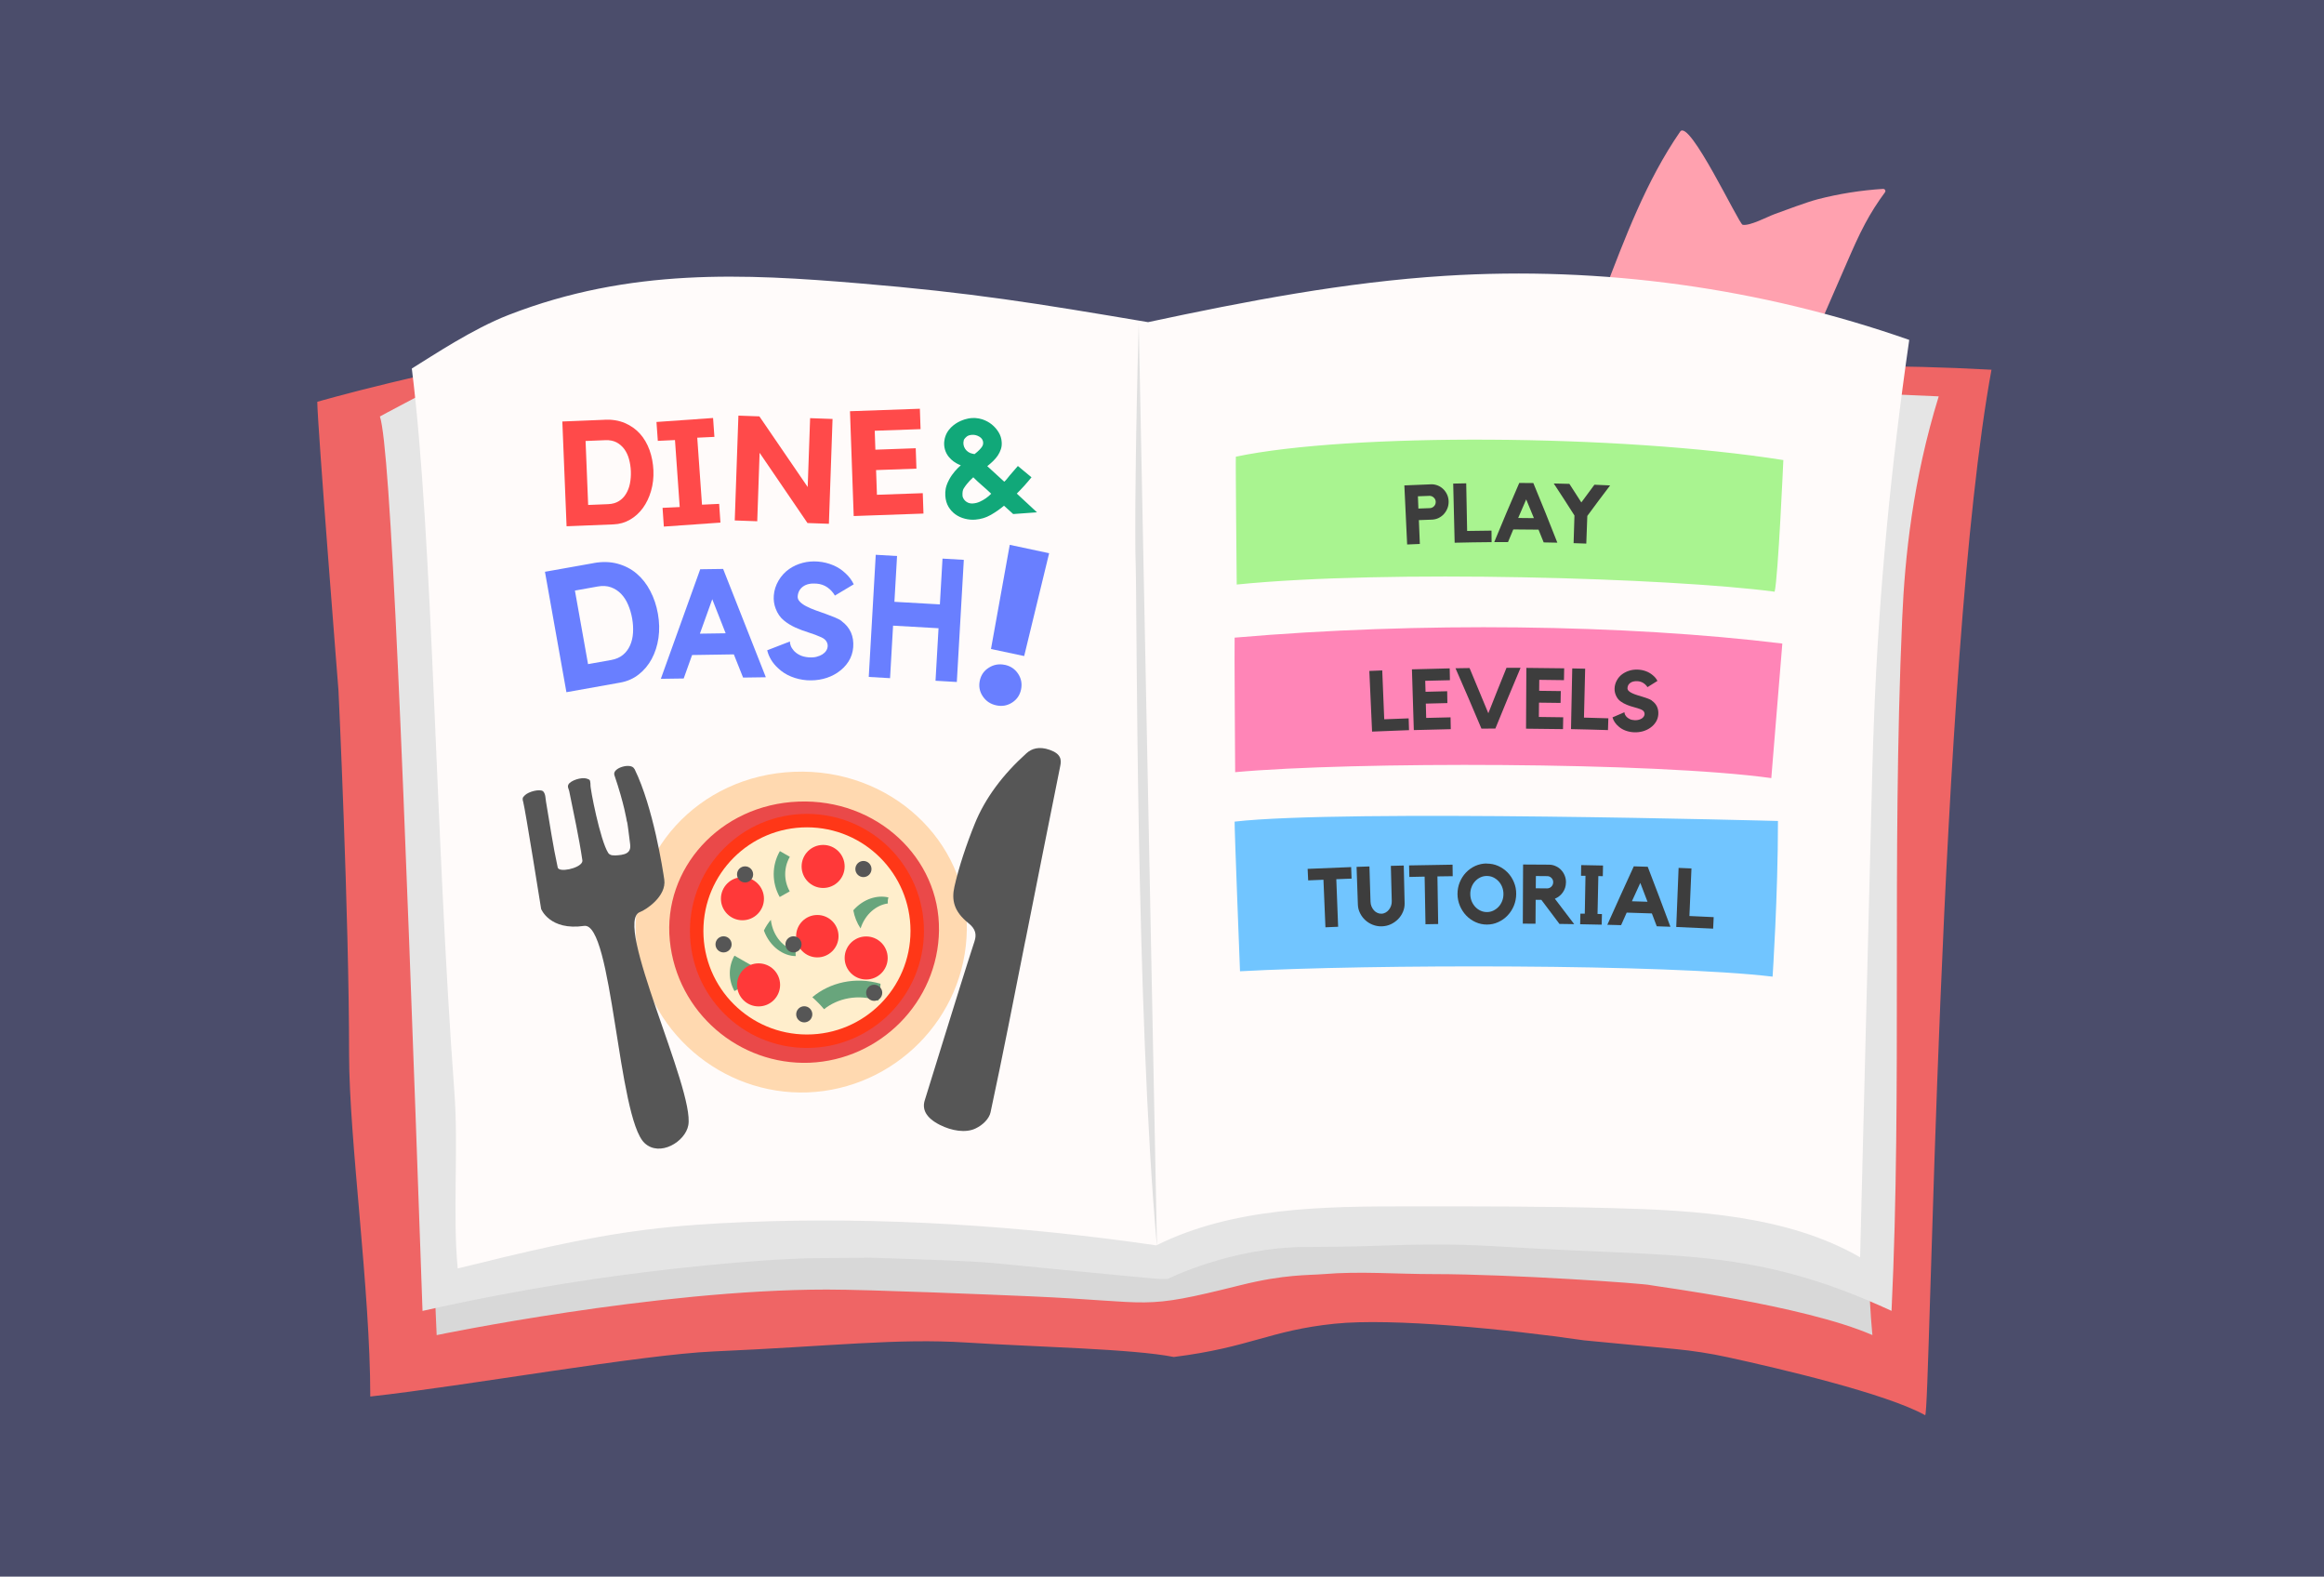 <?xml version="1.0" encoding="UTF-8"?>
<svg xmlns="http://www.w3.org/2000/svg" xmlns:xlink="http://www.w3.org/1999/xlink" viewBox="0 0 432 293">
  <defs>
    <style>
      .cls-1 {
        fill: #e0e0e0;
      }

      .cls-1, .cls-2, .cls-3, .cls-4, .cls-5, .cls-6, .cls-7, .cls-8, .cls-9, .cls-10, .cls-11, .cls-12, .cls-13, .cls-14, .cls-15, .cls-16, .cls-17, .cls-18, .cls-19 {
        stroke-width: 0px;
      }

      .cls-2 {
        fill: #565656;
      }

      .cls-3 {
        fill: #ef6565;
        filter: url(#drop-shadow-1);
      }

      .cls-4 {
        fill: #ff4a4a;
      }

      .cls-5 {
        fill: #3d3d3d;
      }

      .cls-6 {
        fill: #fffbfa;
        filter: url(#drop-shadow-2);
      }

      .cls-7 {
        fill: #e5e5e5;
      }

      .cls-8 {
        fill: #68a57c;
      }

      .cls-9 {
        fill: #a9f490;
      }

      .cls-10 {
        fill: #ff85b7;
      }

      .cls-11 {
        fill: #4b4d6b;
      }

      .cls-12 {
        fill: #ff3939;
      }

      .cls-13 {
        fill: #11a879;
      }

      .cls-14 {
        fill: #ea4949;
      }

      .cls-15 {
        fill: #71c5ff;
      }

      .cls-16 {
        fill: #ffd9b0;
      }

      .cls-20 {
        fill: #fec;
        stroke: #ff3717;
        stroke-miterlimit: 10;
        stroke-width: 2.5px;
      }

      .cls-17 {
        fill: #ffa1af;
      }

      .cls-18 {
        fill: #697fff;
      }

      .cls-19 {
        fill: #d8d8d8;
      }
    </style>
    <filter id="drop-shadow-1" filterUnits="userSpaceOnUse">
      <feOffset dx="0" dy="2"/>
      <feGaussianBlur result="blur" stdDeviation="6"/>
      <feFlood flood-color="#000" flood-opacity=".75"/>
      <feComposite in2="blur" operator="in"/>
      <feComposite in="SourceGraphic"/>
    </filter>
    <filter id="drop-shadow-2" filterUnits="userSpaceOnUse">
      <feOffset dx="0" dy="0"/>
      <feGaussianBlur result="blur-2" stdDeviation="6"/>
      <feFlood flood-color="#000" flood-opacity=".75"/>
      <feComposite in2="blur-2" operator="in"/>
      <feComposite in="SourceGraphic"/>
    </filter>
  </defs>
  <g id="Layer_1" data-name="Layer 1">
    <rect class="cls-11" width="432" height="293"/>
  </g>
  <g id="Layer_2" data-name="Layer 2">
    <path class="cls-3" d="M248.09,244c10.67-1.11,32.2,1.03,46.37,3.09l16.9,1.61c3.32.32,6.61.83,9.86,1.54,9.47,2.07,29.38,6.72,36.64,10.76h0c.96.35,2.47-140.57,12.33-194.29-35.6-1.96-60.92,1.03-86.66.53-58.61-1.14-100.46,9.41-114.25-.53-25.71-18.53-110.3,5.96-110.3,5.96,0,3.98,3.94,53.67,3.94,53.67,0,0,1.97,41.74,1.97,67.58,0,15.9,3.94,43.73,3.94,63.61,17.87-1.98,50.33-7.79,63.83-8.38,22.18-.97,34.01-2.48,47.07-1.65,12.79.82,30.94,1.17,38.46,2.68,14.26-1.79,17.71-4.91,29.88-6.18Z"/>
    <path class="cls-19" d="M81.16,248.12s40.67-8.47,72.58-8.47c7.92,0,31.42.98,37.68,1.25,23.7,1.03,20.19,2.68,39.16-2.06,8.24-2.06,12.61-1.82,15.46-2.06,6.79-.57,13.39,0,20.61,0,13.98,0,39.28,1.74,40.19,2.06.4.14,28.47,3.7,41.22,9.27,0,0-2.06-19.58,1.03-28.85-39.77-1.49-84.18-2.52-123.95-4.01-29.19-1.09-58.39-2.19-87.6-2.65-7.83-.13-15.66.24-23.47.91-5.68.49-15.86.9-24.66,6.89-1.06.72-9.17,4.44-9.27,2.98-.17-2.32,1.03,24.73,1.03,24.73Z"/>
    <path class="cls-17" d="M350.05,35.11c.34-.02.54.36.34.63-1.37,1.85-2.61,3.79-3.69,5.82-1.22,2.27-2.25,4.63-3.28,6.99-2.19,5.04-4.39,10.07-6.58,15.11-.18.41-.38.85-.76,1.09-.49.31-1.13.2-1.69.07-10.81-2.31-21.78-3.88-32.8-4.71-1.45-2.32-2.04-3.26-3.49-5.58,3.98-10.37,7.9-20.92,14.22-30.07,1.71-2.48,10.9,17.15,11.61,17.31,1.31.28,4.66-1.52,5.94-1.98,1.98-.72,5.98-2.23,8.02-2.76,3.99-1.03,8.07-1.67,12.18-1.93Z"/>
    <path class="cls-7" d="M215.32,237.66c.48.01.95.02.95.02.31,0,.58,0,.78,0,0,0,11.87-5.94,25.72-5.94,17.03,0,20.58-1.06,37.6,0,31.66,1.98,45.51,0,71.24,11.87,1.98-41.56,0-83.11,1.98-128.62.5-11.57,1.98-25.72,6.79-41.33-19.15-.83-38.3-1.66-57.44-2.49-3.63-.16-34.16-1.11-68.84-1.43-63.9-.59-80.99-2.52-112.03-6.19-5.94-.7-21.16-3.43-21.77-1.98-.12.3-29.7,15.76-29.68,15.83,1.98,5.94,4.32,63.41,7.92,166.22,18.85-4.24,35.02-6.56,47.49-7.92,11.99-1.3,19.83-1.78,25.39-1.89,0,0,0,0,0,0,5.06,0,10.23-.09,10.23-.09,12.89.43,19.33.64,23.72,1.07,2.55.25,28.77,2.84,29.95,2.87Z"/>
    <path class="cls-6" d="M76.56,68.48c3.94-2.43,11.29-7.35,17.95-9.94,22.63-8.81,43.97-7.66,65.16-5.89,21.12,1.76,32.84,3.69,53.74,7.22,18.24-3.9,36.62-7.44,55.23-8.61,29.16-1.83,58.69,2.24,86.26,11.91-3.35,23.21-5.64,46.8-6.54,70.23-.24,6.1-.39,12.2-.54,18.3-.68,27.32-1.37,54.64-2.05,81.96-13.49-7.79-30.68-8.74-46.26-9.15-12.58-.33-25.17-.33-37.75-.32-15.94,0-32.54.17-46.82,7.25-24.97-3.65-51.4-5.37-76.62-4.32-6.02.25-12.04.64-18.01,1.38-11.9,1.48-23.58,4.36-35.23,7.23-.96-10.12.16-22.34-.61-32.69-3.57-48.15-3.96-102.9-7.92-134.56Z"/>
    <path class="cls-1" d="M211.68,60.08c-.57,19.29-.77,39.54-.57,45.01.24,6.4,0,83.11,3.96,126.64"/>
    <g>
      <path class="cls-4" d="M112.39,78c1.41-.06,2.67.15,3.77.62,1.1.47,2.03,1.13,2.8,1.98.76.85,1.35,1.86,1.78,3.04.42,1.18.66,2.43.72,3.77s-.09,2.63-.44,3.83c-.35,1.2-.85,2.25-1.51,3.16-.66.91-1.46,1.63-2.39,2.17-.93.54-1.96.84-3.08.88l-8.72.35-.79-19.47,7.87-.32ZM113.04,93.69c.79-.03,1.45-.22,2-.56.55-.34.99-.79,1.33-1.36.34-.56.59-1.2.73-1.92.14-.72.2-1.47.17-2.26s-.15-1.54-.34-2.25-.49-1.34-.87-1.87c-.39-.53-.87-.95-1.45-1.26-.58-.3-1.27-.44-2.05-.41l-3.71.15.48,11.89,3.71-.15Z"/>
      <path class="cls-4" d="M132.55,77.68l.25,3.51-3.19.15.88,12.45,3.19-.15.24,3.48-10.52.74-.24-3.48,3.19-.15-.88-12.45-3.19.15-.25-3.51,10.52-.74Z"/>
      <path class="cls-4" d="M150.58,77.71l4.18.15-.68,19.48-3.98-.14-8.9-13.05-.44,12.72-4.18-.15.68-19.48,3.9.14,8.98,13.13.45-12.8Z"/>
      <path class="cls-4" d="M158.02,76.42l12.97-.46.13,3.79-8.52.3.12,3.52,7.5-.27.13,3.79-7.5.27.16,4.59,8.52-.3.13,3.79-12.97.46-.69-19.48Z"/>
      <path class="cls-13" d="M178.64,78.2c.18-.08,1.02-.45,2.04-.51.33-.02.6,0,.66,0,.43.03.86.11,1.29.25.64.22,1.22.53,1.73.94.51.41.93.9,1.27,1.45.34.56.53,1.16.57,1.8.04.49-.01.94-.15,1.35-.14.41-.32.8-.57,1.17-.24.36-.54.71-.88,1.04-.34.33-.7.64-1.08.94l3.16,2.89c.18-.15.35-.33.51-.54.16-.21.33-.42.5-.62l1.52-1.76,2.53,2.1c-.42.52-.86,1.04-1.32,1.55-.47.52-.94,1.01-1.41,1.48l3.75,3.48-4.42.32-1.71-1.55c-.77.65-1.6,1.22-2.47,1.72-.88.5-1.84.79-2.87.87-.66.05-1.31-.01-1.95-.18-.64-.16-1.22-.43-1.74-.8-.52-.37-.95-.84-1.29-1.41-.34-.57-.54-1.26-.59-2.05-.03-.44,0-.87.07-1.29.05-.26.18-.86.65-1.73.63-1.16,1.47-2.04,2.16-2.64-.27-.09-2.31-.85-2.93-2.87-.35-1.15-.06-2.12.03-2.41.61-1.94,2.46-2.78,2.94-3ZM180.86,93.56c.45-.03.88-.14,1.29-.33s.78-.4,1.09-.62c.36-.25.7-.53,1.01-.86-.56-.53-1.12-1.04-1.68-1.52-.56-.48-1.11-.99-1.65-1.53-.46.41-.87.84-1.24,1.31-.16.2-.34.45-.53.75-.2.3-.27.76-.23,1.38,0,.13.06.29.15.47s.22.34.38.49c.16.15.35.27.59.36.23.09.51.13.82.11ZM180.67,80.81c-.42.03-.74.14-.97.32-.23.19-.4.38-.51.57-.01.03-.03.07-.04.13-.31,1.13.46,2.27,1.64,2.49l.37.07c.38-.3.68-.56.9-.79.22-.23.38-.42.48-.58s.16-.3.19-.43c.02-.13.03-.24.03-.34-.03-.47-.27-.84-.71-1.1-.44-.26-.9-.38-1.38-.34Z"/>
      <path class="cls-18" d="M110.35,104.64c1.62-.29,3.11-.25,4.46.12,1.35.37,2.53.98,3.54,1.84,1.01.86,1.86,1.94,2.53,3.23.68,1.29,1.15,2.71,1.42,4.24s.31,3.06.1,4.49c-.21,1.44-.63,2.73-1.25,3.89-.62,1.15-1.43,2.12-2.42,2.89-.99.78-2.13,1.28-3.42,1.51l-10.02,1.79-3.99-22.38,9.04-1.61ZM113.58,122.66c.9-.16,1.64-.48,2.22-.96.58-.48,1.02-1.08,1.33-1.78.31-.7.49-1.48.54-2.34.05-.85,0-1.73-.16-2.64s-.41-1.75-.75-2.55-.77-1.47-1.31-2.03c-.53-.55-1.16-.96-1.88-1.22-.72-.26-1.53-.31-2.44-.15l-4.26.76,2.44,13.67,4.26-.76Z"/>
      <path class="cls-18" d="M134.42,105.73l7.94,20.13-4.23.06-1.72-4.31-7.76.12-1.56,4.36-4.25.06,7.32-20.36,4.25-.06ZM134.89,117.69l-2.49-6.33-2.3,6.4,4.79-.07Z"/>
      <path class="cls-18" d="M156.47,115.45c.77.57,1.34,1.26,1.71,2.08.36.82.5,1.74.42,2.77-.08.96-.37,1.85-.88,2.65-.51.8-1.2,1.49-2.07,2.07-.78.52-1.66.9-2.62,1.14-.96.24-1.97.32-3.02.26-1.05-.08-2.03-.31-2.96-.69-.93-.38-1.73-.9-2.42-1.56-1.04-.95-1.71-2.06-2.02-3.32l4.23-1.64c-.02.2.03.46.14.77s.3.62.57.93c.27.31.63.58,1.08.81.45.24,1.01.38,1.69.44.54.04,1.03.01,1.46-.1.43-.11.79-.26,1.09-.45.3-.19.53-.41.7-.67.17-.26.26-.53.28-.81.03-.32-.05-.63-.23-.93-.18-.3-.48-.54-.89-.74-.75-.34-1.55-.65-2.4-.91-.85-.26-1.67-.57-2.46-.92-.79-.36-1.52-.8-2.17-1.34-.66-.54-1.16-1.26-1.5-2.15-.31-.79-.43-1.62-.36-2.49.08-.97.37-1.88.88-2.75s1.17-1.59,1.97-2.15c.76-.53,1.6-.91,2.52-1.15s1.87-.32,2.86-.24,1.92.31,2.8.68c.88.37,1.65.88,2.32,1.52.65.6,1.16,1.28,1.51,2.03l-3.5,2.09c-.36-.62-.83-1.12-1.41-1.53-.58-.4-1.25-.63-2.01-.69-1.05-.08-1.87.09-2.49.53-.61.44-.95,1.05-1.01,1.83-.03.36.11.7.4,1,.3.31.69.59,1.19.85.49.26,1.06.5,1.68.73.63.22,1.25.44,1.86.66.62.22,1.2.45,1.75.67s.99.46,1.32.71Z"/>
      <path class="cls-18" d="M175.2,103.81l3.96.23-1.3,22.7-3.96-.23.56-9.76-8.45-.48-.56,9.76-3.96-.23,1.3-22.7,3.96.23-.49,8.51,8.45.48.49-8.51Z"/>
      <path class="cls-18" d="M186.78,123.55c1.07.23,1.89.78,2.48,1.67.58.88.76,1.85.54,2.91s-.78,1.87-1.67,2.44c-.89.57-1.87.74-2.94.51s-1.9-.78-2.5-1.67c-.6-.88-.78-1.86-.56-2.91s.79-1.87,1.7-2.43c.91-.57,1.89-.74,2.96-.51ZM184.21,120.61l3.49-19.36,7.32,1.56-4.64,19.11-6.17-1.31Z"/>
    </g>
    <path class="cls-16" d="M179.72,172.74c-.21,16.48-13.5,29.63-29.55,30.27-16.05.61-30.25-11.47-31.87-27.87-1.62-16.37,11.43-31.02,29.32-31.71,17.88-.71,32.32,12.86,32.1,29.31Z"/>
    <path class="cls-14" d="M174.55,172.84c-.17,13.42-11,24.14-24.07,24.66-13.08.5-24.64-9.34-25.97-22.7-1.32-13.34,9.31-25.27,23.88-25.83,14.57-.58,26.33,10.48,26.15,23.88Z"/>
    <path class="cls-2" d="M114.24,158.98c1.83-.08,3.15-.33,2.89-2.14-.19-1.31-.48-4.15-.61-4.22,0,0-.46-3.16-2.33-8.63,0,0,0-.01,0-.02-.31-1.29,3.06-2.25,3.68-1.15.03.05.08.1.11.15,3.45,7.06,5.24,18.69,5.5,20.48.46,3.16-3.5,5.68-4.51,6.04-5.12,1.82,10.17,32.98,8.98,39.61-.55,3.09-5.32,5.96-8.13,3.33-4.98-4.66-5.97-41.13-11.24-40.36-6.41.93-7.99-3.15-7.99-3.15,0,0-2.95-18.51-3.34-19.93-.02-.09-.23-.57.04-.9.08-.1.18-.2.29-.31.74-.7,2.67-1.16,3.31-.77.05.03.08.06.11.09.43.52.38,1.22.49,1.85.7,4.09,1.29,8.21,2.18,12.25,0,0,0,.01,0,.02.26.97,3.95.19,4.51-.95.06-.13.09-.24.08-.35-.64-4.35-1.59-8.61-2.45-12.9-.08-.4-.38-.77-.15-1.22h0c.39-.76,2.41-1.41,3.39-1.11.14.04.28.09.39.15.17.08.24.22.26.37.06.31.07.58.06.62-.09.59,1.8,10.34,3.29,12.66.24.38.67.5,1.17.47Z"/>
    <path class="cls-2" d="M190.6,174.78c-2.12,10.65-4.18,21.31-6.47,31.93-.25,1.17-1.4,2.36-2.82,3.02-1.81.85-4.39.44-6.62-.69-2.56-1.3-3.32-2.87-2.79-4.56,1.24-4,2.47-8,3.72-12,1.83-5.86,3.63-11.72,5.53-17.56.38-1.18.28-2.24-1.13-3.36-2.77-2.21-3.14-4.37-2.61-6.76.81-3.64,2.26-7.94,3.77-11.67,1.94-4.81,5.25-9.2,9.59-13.11.02-.02.04-.04.07-.06.93-.84,2.31-1.3,4.28-.61,2.13.75,2.2,1.84,1.97,2.98-2.18,10.81-4.33,21.63-6.48,32.45Z"/>
    <circle class="cls-20" cx="150" cy="173" r="20.5"/>
    <circle class="cls-12" cx="138.01" cy="167.02" r="4"/>
    <circle class="cls-12" cx="161.01" cy="178.03" r="4"/>
    <circle class="cls-12" cx="151.93" cy="173.98" r="3.94"/>
    <path class="cls-8" d="M159.97,172.54c-.68-1.02-1.14-2.17-1.35-3.37,1.85-2.11,4.43-2.9,6.53-2.39-.12.38-.15.77-.11,1.12-2.12.29-4.21,1.96-5.07,4.64Z"/>
    <path class="cls-8" d="M136.53,177.59c-1.16,2.04-1.16,4.54,0,6.59,1.85-1.06,3.71-2.12,5.56-3.17-.04-.07-.04-.16,0-.24-1.85-1.06-3.71-2.12-5.56-3.17Z"/>
    <path class="cls-8" d="M146.8,165.65c-.62.35-1.24.7-1.86,1.05-1.5-2.65-1.49-5.89.03-8.53.62.36,1.23.71,1.85,1.06-1.14,1.98-1.15,4.42-.02,6.42Z"/>
    <circle class="cls-12" cx="141.01" cy="183.03" r="4"/>
    <circle class="cls-12" cx="153.01" cy="161.02" r="4"/>
    <path class="cls-8" d="M163.68,182.82c-.06,1.07-.19,2.13-.4,3.15-3.8-1.3-7.57-.44-10.1,1.58-.66-.79-1.39-1.53-2.18-2.23,3.23-2.71,7.95-3.88,12.68-2.5Z"/>
    <path class="cls-8" d="M147.93,176.64c-.05.32-.06.67-.02,1.04-2.22,0-4.79-1.68-5.91-4.75.35-.72.78-1.39,1.29-1.99.39,3.21,2.53,5.31,4.64,5.7Z"/>
    <circle class="cls-2" cx="160.5" cy="161.5" r="1.5"/>
    <circle class="cls-2" cx="149.5" cy="188.5" r="1.5"/>
    <circle class="cls-2" cx="138.5" cy="162.5" r="1.5"/>
    <circle class="cls-2" cx="162.5" cy="184.5" r="1.5"/>
    <circle class="cls-2" cx="134.5" cy="175.5" r="1.5"/>
    <circle class="cls-2" cx="147.5" cy="175.5" r="1.5"/>
  </g>
  <g id="Layer_3" data-name="Layer 3">
    <path class="cls-9" d="M331.5,85.5s-.97,21.9-1.62,24.46c-19.41-2.56-72.18-4.14-99.99-1.33,0,0-.23-23.16-.16-23.76,21.01-4.42,71.03-4.22,101.78.63Z"/>
    <path class="cls-10" d="M331.31,119.6l-2.05,25c-21.8-3.02-77.86-3.08-99.66-1.1,0,0-.17-24.39-.1-25,34.25-2.97,72.76-2.46,101.81,1.1Z"/>
    <path class="cls-15" d="M330.5,152.56c0,13.94-1,28.94-1,28.94-19.74-2.37-74.88-2.32-99-1,0,0-1.06-27.07-1-27.81,20-2.33,101-.12,101-.12Z"/>
    <g>
      <path class="cls-5" d="M257.32,133.67c1.51-.06,3.02-.12,4.53-.17.02.73.05,1.46.07,2.19-2.29.08-4.58.17-6.87.27-.17-3.76-.34-7.51-.51-11.27.8-.04,1.6-.07,2.4-.1.12,3.03.25,6.05.37,9.08Z"/>
      <path class="cls-5" d="M262.47,124.39c2.34-.07,4.67-.13,7.01-.18.01.73.03,1.46.04,2.2-1.53.03-3.06.07-4.59.11.02.68.04,1.36.06,2.04,1.34-.04,2.68-.07,4.02-.1.01.73.03,1.46.04,2.2-1.34.03-2.67.06-4.01.1.02.89.05,1.77.07,2.66,1.51-.04,3.02-.08,4.53-.11.01.73.03,1.46.04,2.2-2.29.04-4.58.1-6.87.17-.12-3.76-.24-7.52-.35-11.28Z"/>
      <path class="cls-5" d="M280.04,124.11c.87,0,1.74,0,2.61,0-1.59,3.75-3.15,7.52-4.68,11.28-.86,0-1.73,0-2.59.02-1.58-3.75-3.18-7.49-4.82-11.22.87-.02,1.74-.03,2.61-.04,1.18,2.8,2.34,5.6,3.49,8.4,1.11-2.82,2.23-5.63,3.38-8.45Z"/>
      <path class="cls-5" d="M283.75,124.12c2.34.01,4.67.04,7.01.08-.01.73-.03,1.46-.04,2.2-1.53-.03-3.06-.05-4.59-.06,0,.68-.01,1.36-.02,2.04,1.34.01,2.68.03,4.02.05-.01.73-.02,1.46-.04,2.2-1.34-.02-2.67-.04-4.01-.05,0,.89-.02,1.77-.03,2.66,1.51.01,3.02.04,4.53.06-.01.73-.03,1.46-.04,2.2-2.29-.04-4.58-.07-6.87-.08.02-3.76.04-7.52.06-11.28Z"/>
      <path class="cls-5" d="M294.44,133.36c1.51.04,3.02.08,4.53.13-.02.73-.05,1.46-.07,2.19-2.29-.07-4.58-.14-6.87-.18.08-3.76.15-7.52.23-11.28.8.02,1.6.03,2.4.05-.07,3.03-.15,6.06-.22,9.08Z"/>
      <path class="cls-5" d="M307.04,130.2c.43.29.74.64.95,1.07.21.42.3.91.27,1.45-.03.51-.17.98-.43,1.41-.26.43-.61.8-1.06,1.12-.41.29-.87.5-1.37.65-.51.14-1.04.21-1.6.19-.56-.02-1.09-.12-1.59-.3-.5-.18-.94-.43-1.32-.77-.57-.48-.96-1.04-1.15-1.7.74-.32,1.48-.64,2.22-.96,0,.11.03.24.09.4.07.16.18.32.32.47.15.15.35.29.59.41.24.12.55.18.91.2.29.01.55-.01.77-.08.23-.07.42-.15.57-.25.15-.1.27-.23.36-.37.08-.14.13-.28.14-.43,0-.17-.04-.33-.14-.48-.1-.15-.27-.28-.49-.37-.41-.17-.85-.31-1.31-.43-.46-.12-.9-.26-1.34-.44-.43-.17-.83-.39-1.2-.66-.37-.27-.65-.63-.85-1.1-.18-.41-.27-.84-.25-1.3.02-.51.15-1,.41-1.47.25-.47.59-.86,1.01-1.17.4-.29.85-.51,1.34-.66.49-.15,1.01-.21,1.54-.19.54.02,1.05.12,1.53.3.48.18.91.43,1.29.76.37.3.65.65.85,1.04-.62.38-1.24.77-1.85,1.16-.21-.32-.47-.58-.79-.78-.32-.2-.69-.31-1.1-.33-.57-.02-1.01.09-1.33.33-.32.24-.49.57-.5.98,0,.19.07.36.24.52.17.16.39.3.66.42.27.13.58.24.92.35.34.1.68.21,1.02.31.34.1.65.21.95.32.3.11.54.23.72.35Z"/>
    </g>
    <g>
      <path class="cls-5" d="M243.08,161.47c2.69-.12,5.38-.23,8.08-.33.03.71.05,1.42.08,2.14-.95.03-1.89.07-2.84.11.11,2.95.23,5.9.34,8.84-.79.03-1.57.06-2.36.1-.12-2.95-.25-5.9-.37-8.84-.95.04-1.89.08-2.84.12-.03-.71-.06-1.42-.1-2.14Z"/>
      <path class="cls-5" d="M258.55,160.91c.8-.02,1.59-.04,2.39-.06.05,2.34.11,4.68.16,7.02.01.55-.09,1.08-.31,1.59-.22.51-.52.96-.9,1.35-.39.39-.84.71-1.35.95-.52.24-1.07.37-1.67.39-.59.02-1.15-.08-1.69-.29-.54-.21-1-.5-1.4-.87-.4-.37-.73-.8-.97-1.3-.25-.5-.38-1.02-.4-1.57-.08-2.34-.16-4.68-.24-7.02.8-.03,1.59-.05,2.39-.08.07,2.18.14,4.37.2,6.55.01.31.07.6.18.87.11.27.26.51.44.72.18.21.4.37.64.48.25.12.5.17.77.16.28,0,.53-.08.77-.21.23-.13.44-.3.61-.52.18-.22.31-.46.41-.74.1-.28.14-.57.13-.88-.06-2.18-.11-4.37-.17-6.55Z"/>
      <path class="cls-5" d="M261.93,160.83c2.69-.06,5.39-.1,8.08-.14,0,.71.02,1.43.03,2.14-.95.01-1.89.02-2.84.04.05,2.95.09,5.9.14,8.85-.79.01-1.57.02-2.36.04-.05-2.95-.11-5.9-.16-8.85-.95.02-1.89.04-2.84.06-.02-.71-.03-1.43-.05-2.14Z"/>
      <path class="cls-5" d="M276.36,160.49c.76,0,1.47.14,2.14.44.67.3,1.25.71,1.75,1.22.5.52.89,1.12,1.17,1.8.29.68.43,1.41.42,2.19,0,.76-.15,1.49-.43,2.18-.29.69-.68,1.3-1.17,1.81-.49.52-1.07.93-1.73,1.23-.66.31-1.36.46-2.11.46-.74,0-1.45-.15-2.11-.45-.66-.3-1.24-.71-1.73-1.22-.49-.51-.88-1.11-1.18-1.8-.29-.69-.44-1.42-.45-2.18,0-.78.13-1.51.41-2.19.28-.69.66-1.29,1.15-1.81.49-.52,1.06-.93,1.73-1.24.67-.3,1.38-.46,2.14-.46ZM276.4,169.5c.42,0,.82-.09,1.19-.27.37-.18.7-.42.98-.72.28-.3.5-.66.66-1.06.16-.4.24-.84.24-1.3,0-.46-.08-.9-.24-1.31-.16-.41-.38-.76-.67-1.07-.28-.3-.61-.54-.98-.72-.38-.18-.78-.26-1.21-.26-.43,0-.83.09-1.2.27-.38.18-.7.42-.98.73-.28.31-.5.66-.65,1.07-.16.41-.24.85-.23,1.31,0,.46.09.9.25,1.3.16.4.39.75.67,1.06.28.3.61.54.98.71.37.17.77.26,1.2.26Z"/>
      <path class="cls-5" d="M291.09,163.99c0,.35-.06.68-.16,1-.1.31-.25.6-.43.86-.18.26-.4.49-.65.69-.25.2-.53.36-.82.48,1.2,1.57,2.4,3.14,3.59,4.72-.91-.01-1.83-.03-2.74-.04-1.11-1.49-2.23-2.98-3.36-4.47-.35,0-.71,0-1.06,0-.01,1.48-.02,2.96-.03,4.43-.79,0-1.57-.01-2.36-.01.02-3.66.03-7.33.05-10.99,1.6,0,3.21.02,4.81.03.44,0,.86.09,1.25.27.39.17.73.41,1.01.71.28.3.51.65.67,1.05.16.4.24.83.23,1.28ZM287.59,165.1c.3,0,.56-.11.79-.33.22-.22.33-.49.34-.81,0-.31-.1-.58-.32-.8-.22-.22-.48-.34-.78-.34-.71,0-1.41-.01-2.12-.02,0,.76-.01,1.52-.02,2.28.7,0,1.41.01,2.11.02Z"/>
      <path class="cls-5" d="M297.98,160.85c-.01.66-.03,1.32-.04,1.98-.28,0-.55-.01-.83-.02-.05,2.35-.1,4.69-.15,7.04.27,0,.55.01.82.02-.02.66-.03,1.31-.05,1.97-1.33-.03-2.67-.06-4-.08.01-.66.02-1.31.04-1.97.27,0,.55,0,.82.01.04-2.35.09-4.69.13-7.04-.28,0-.55,0-.83-.01.01-.66.02-1.32.03-1.98,1.35.02,2.7.05,4.06.08Z"/>
      <path class="cls-5" d="M306.29,161.08c1.43,3.71,2.84,7.43,4.22,11.15-.85-.03-1.69-.06-2.54-.09-.3-.8-.61-1.59-.91-2.39-1.56-.05-3.12-.1-4.68-.15-.35.78-.7,1.55-1.04,2.33-.85-.02-1.71-.04-2.56-.07,1.62-3.63,3.26-7.25,4.92-10.86.86.03,1.73.05,2.59.08ZM306.25,167.58c-.44-1.17-.89-2.33-1.34-3.5-.52,1.14-1.04,2.27-1.56,3.41.97.03,1.93.06,2.9.09Z"/>
      <path class="cls-5" d="M314.03,170.23c1.51.07,3.01.13,4.52.21-.03.71-.07,1.42-.1,2.14-2.29-.11-4.58-.21-6.86-.31.15-3.66.29-7.32.44-10.98.8.03,1.59.07,2.39.1-.13,2.95-.26,5.89-.38,8.84Z"/>
    </g>
    <g>
      <path class="cls-5" d="M265.95,90c.45-.02.87.06,1.27.21.4.16.75.38,1.05.67.3.29.54.63.72,1.02.18.39.28.82.29,1.27.01.45-.06.88-.22,1.29-.16.4-.38.76-.66,1.07-.28.31-.61.55-.99.74-.38.18-.79.28-1.23.3-.81.03-1.62.06-2.43.09.06,1.48.12,2.95.18,4.43-.79.03-1.57.07-2.36.1-.17-3.66-.35-7.32-.52-10.98,1.63-.08,3.25-.14,4.88-.2ZM265.79,94.43c.3-.01.56-.13.78-.36.22-.23.32-.5.31-.82-.01-.31-.13-.57-.37-.79-.23-.21-.5-.32-.81-.31-.71.03-1.42.05-2.13.08.03.76.06,1.52.09,2.28.71-.03,1.41-.06,2.12-.08Z"/>
      <path class="cls-5" d="M272.71,98.67c1.51-.03,3.02-.05,4.54-.06,0,.71.01,1.43.02,2.14-2.29.02-4.58.05-6.87.11-.09-3.66-.18-7.32-.27-10.99.81-.02,1.61-.04,2.42-.05.06,2.95.11,5.9.17,8.85Z"/>
      <path class="cls-5" d="M285.03,89.78c1.53,3.68,3.01,7.37,4.46,11.07-.85-.02-1.7-.04-2.54-.05-.32-.79-.64-1.58-.96-2.37-1.56-.02-3.13-.04-4.69-.04-.33.78-.66,1.57-.98,2.35-.85,0-1.71,0-2.56,0,1.51-3.67,3.06-7.34,4.65-10.99.88,0,1.75.01,2.63.02ZM285.13,96.28c-.47-1.16-.95-2.32-1.43-3.47-.5,1.15-1,2.3-1.49,3.45.97,0,1.94.01,2.92.03Z"/>
      <path class="cls-5" d="M296.39,90.08c.97.04,1.94.08,2.91.13-1.43,1.88-2.85,3.77-4.24,5.67-.06,1.71-.13,3.43-.19,5.14-.79-.03-1.57-.06-2.36-.08.05-1.71.11-3.43.16-5.14-1.26-1.99-2.54-3.97-3.85-5.95.97.02,1.94.04,2.91.07.75,1.15,1.49,2.3,2.22,3.45.8-1.1,1.61-2.2,2.43-3.29Z"/>
    </g>
  </g>
</svg>